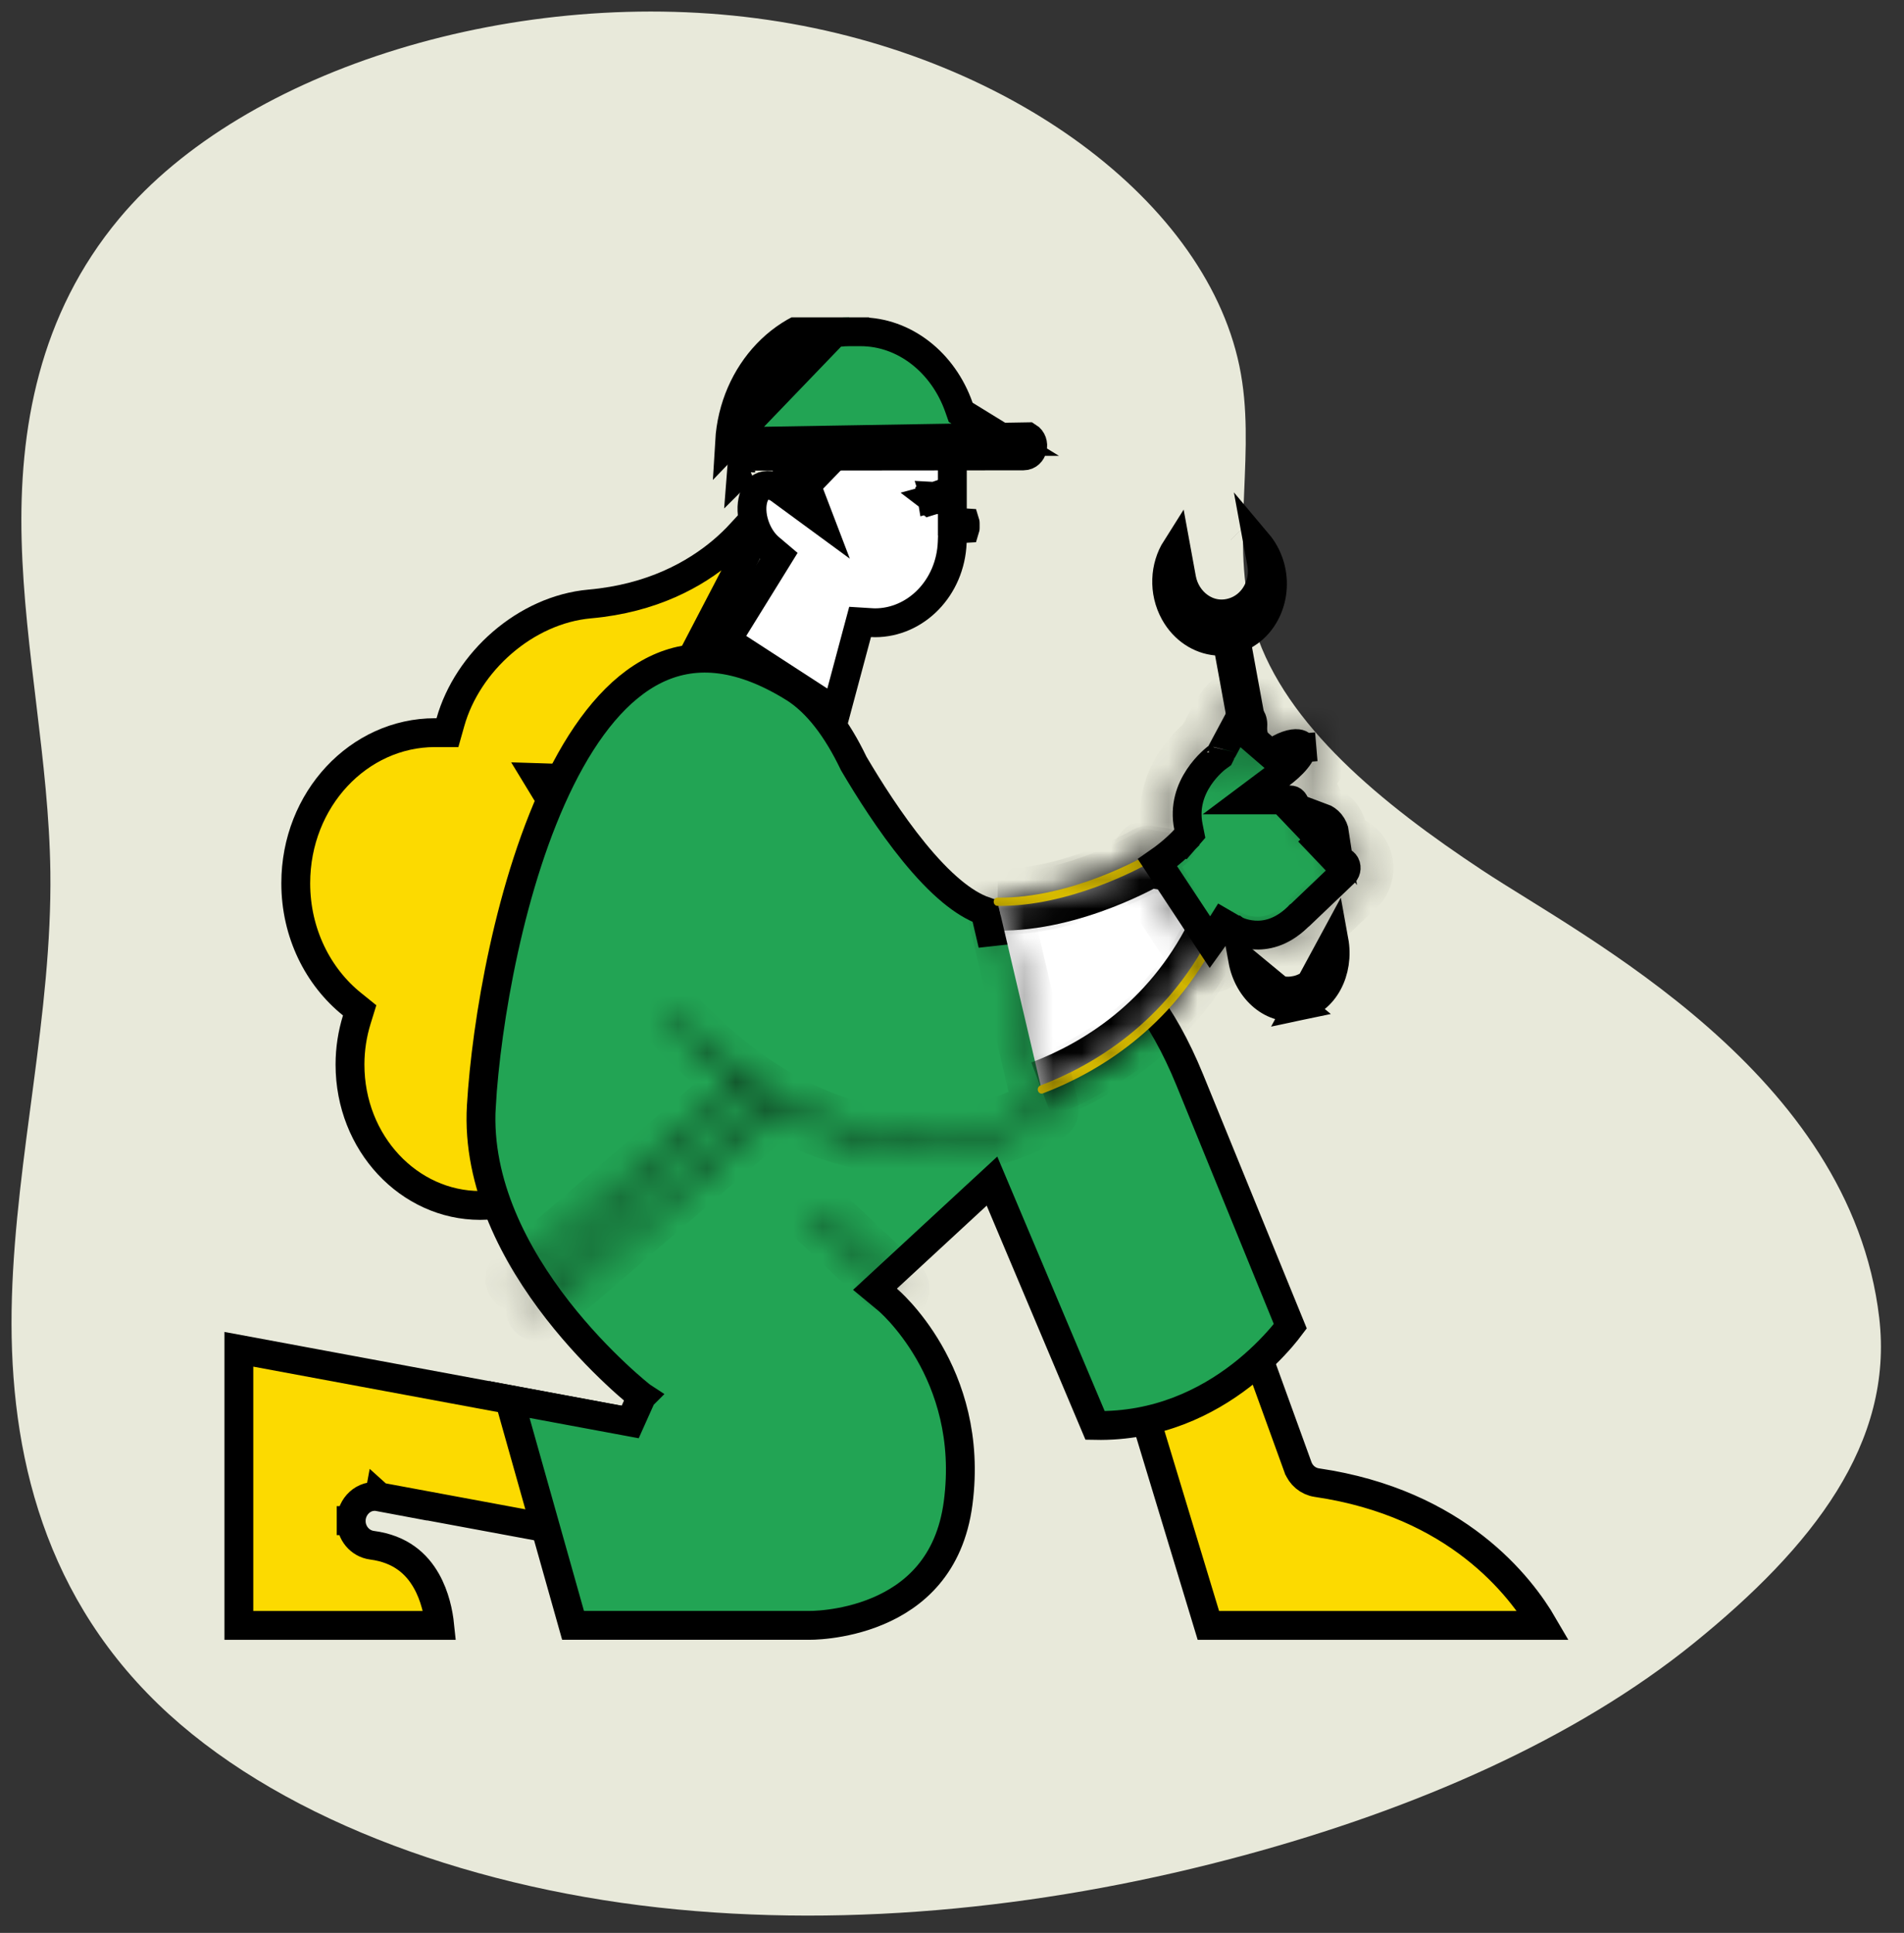 <svg width="66" height="67" viewBox="0 0 66 67" fill="none" xmlns="http://www.w3.org/2000/svg">
<rect x="0" y="0" width="66" height="67" fill="#333333" stroke="none"/>
<path d="M51.393 30.174C47.873 27.848 44.577 25.14 43.519 21.872C42.61 19.053 43.482 16.107 43.059 13.237C42.2 7.269 35.222 1.946 26.625 0.69C18.029 -0.567 8.475 2.362 4.133 7.574C1.347 10.911 0.649 14.884 0.75 18.722C0.849 22.559 1.695 26.38 1.746 30.225C1.808 35.149 0.562 40.039 0.413 44.963C0.264 49.887 1.322 55.041 5.477 59.064C9.457 62.918 16.002 65.363 22.818 66.119C29.636 66.875 36.701 66.052 43.121 64.311C49.055 62.706 54.603 60.287 58.721 56.951C62.839 53.614 65.65 50.023 65.141 45.676C64.145 37.187 54.915 32.501 51.393 30.174Z" fill="#E8E9DA"/>
<g clip-path="url(#clip0_15_5)">
<path d="M12.173 52.713C12.17 53.124 12.462 53.504 12.896 53.562L12.896 53.562C13.889 53.692 14.445 54.21 14.778 54.796C15.081 55.329 15.199 55.925 15.242 56.341H8.28V46.77L21.489 49.224L22.073 53.542L13.146 51.885L13.053 52.376L13.144 51.884L13.145 51.885C12.599 51.782 12.176 52.23 12.173 52.713ZM12.173 52.713C12.173 52.713 12.173 52.714 12.173 52.714L12.673 52.716L12.173 52.711C12.173 52.712 12.173 52.712 12.173 52.713ZM25.052 19.094C25.298 18.885 25.508 18.679 25.684 18.488L25.82 19.288L21.772 27.054L19.55 26.984L18.627 26.954L19.107 27.743C19.608 28.567 19.904 29.553 19.904 30.614C19.904 31.354 19.762 32.055 19.506 32.691L19.379 33.005L19.624 33.239C20.558 34.131 21.154 35.436 21.154 36.901C21.154 39.631 19.101 41.784 16.643 41.784C14.185 41.784 12.132 39.633 12.132 36.901C12.132 36.358 12.216 35.835 12.367 35.345L12.467 35.021L12.203 34.808C11.024 33.861 10.252 32.341 10.252 30.616C10.252 27.698 12.445 25.396 15.077 25.396L15.091 25.396L15.093 25.396C15.101 25.396 15.116 25.397 15.131 25.397H15.51L15.613 25.032C16.202 22.942 18.212 21.134 20.447 20.935L20.447 20.935C22.611 20.742 24.101 19.9 25.052 19.094ZM45.647 51.392C50.511 52.105 52.717 55.001 53.495 56.341H41.887L39.466 48.357L43.485 46.697L44.988 50.844C44.989 50.845 44.989 50.846 44.989 50.847C45.091 51.131 45.338 51.347 45.647 51.392ZM43.666 46.622C43.666 46.623 43.666 46.623 43.665 46.623L43.666 46.622L43.666 46.622Z" fill="#FCDA00" stroke="black"/>
<path d="M45.014 34.874C44.14 35.059 43.272 34.342 43.077 33.274L45.014 34.874ZM45.014 34.874C45.888 34.69 46.437 33.673 46.242 32.604L45.014 34.874ZM44.273 29.974L44.273 29.975C44.375 30.521 44.639 31.028 45.048 31.405L45.387 31.038L45.047 31.405C45.114 31.466 45.178 31.535 45.238 31.609C44.985 31.483 44.689 31.437 44.382 31.502C44.102 31.561 43.865 31.702 43.683 31.892C43.705 31.83 43.73 31.77 43.756 31.712L43.756 31.712C43.995 31.192 44.072 30.606 43.969 30.035L43.969 30.034L42.611 22.628L42.543 22.255L42.164 22.221C41.602 22.17 41.048 21.831 40.715 21.23C40.315 20.503 40.371 19.637 40.768 19.011L40.959 20.055C40.959 20.055 40.959 20.055 40.959 20.055C41.106 20.861 41.877 21.476 42.73 21.225L42.731 21.225C43.454 21.011 43.864 20.258 43.731 19.525L43.731 19.524L43.604 18.833C43.689 18.934 43.767 19.046 43.834 19.169C44.383 20.166 44.074 21.415 43.213 21.964C43.211 21.964 43.209 21.966 43.203 21.969L43.178 21.982C43.168 21.988 43.154 21.996 43.139 22.005L42.845 22.184L42.907 22.522L44.273 29.974ZM43.016 18.361L43.017 18.362L43.016 18.361ZM44.911 34.385L44.911 34.385C44.75 34.419 44.573 34.4 44.401 34.331C44.568 34.364 44.745 34.364 44.926 34.325L44.927 34.325C45.066 34.295 45.195 34.245 45.312 34.179C45.189 34.284 45.052 34.355 44.911 34.385Z" fill="#22A454" stroke="black"/>
<path d="M33.458 18.304C33.458 18.309 33.458 18.313 33.457 18.316L33.025 18.341L33.008 18.795C32.947 20.38 31.742 21.587 30.332 21.587C30.297 21.587 30.262 21.586 30.222 21.583L29.814 21.558L29.708 21.953L28.983 24.661L25.185 22.196L26.77 19.634L26.996 19.268L26.668 18.99C26.495 18.843 26.327 18.62 26.208 18.331C26.063 17.975 26.038 17.633 26.091 17.368C26.145 17.099 26.269 16.945 26.388 16.879C26.558 16.785 26.815 16.806 27.017 16.955L28.386 17.959L27.78 16.373L27.657 16.049C27.7 14.449 28.914 13.223 30.334 13.223H31.377C32.247 13.223 33.012 13.991 33.012 15.016V17.626V18.094L33.457 18.123C33.458 18.126 33.458 18.13 33.458 18.135V18.304Z" fill="white" stroke="black"/>
<path d="M27.478 15.858L29.246 15.483L27.996 16.774C27.855 16.572 27.692 16.396 27.512 16.254L27.497 16.241L27.481 16.23C27.299 16.108 27.09 16.024 26.873 15.986L27.478 15.858ZM25.845 16.204C25.782 16.248 25.725 16.297 25.672 16.35C25.674 16.314 25.678 16.277 25.684 16.238L25.845 16.204Z" fill="#FCDA00" stroke="black"/>
<path d="M25.791 15.312L25.29 15.313M25.791 15.312C25.784 15.413 25.781 15.515 25.781 15.619L25.781 15.619L25.781 15.812L33.995 15.804M25.791 15.312C25.93 13.15 27.56 11.502 29.437 11.5L29.831 11.5L29.831 11.5C31.348 11.499 32.697 12.563 33.242 14.124L33.301 14.292L33.452 14.385L34.944 15.303L33.994 15.304L33.995 15.804M25.791 15.312L33.994 15.304L33.995 15.804M25.29 15.313L35.634 15.14C35.921 15.317 35.808 15.801 35.48 15.802L33.995 15.804M25.29 15.313C25.431 12.916 27.241 11.003 29.437 11L25.29 15.313Z" fill="#22A454" stroke="black"/>
<path d="M32.323 17.297C32.312 17.287 32.307 17.276 32.306 17.271L32.373 17.253L32.382 17.281L32.323 17.297ZM32.323 17.297L32.382 17.281L32.394 17.321C32.372 17.321 32.351 17.315 32.336 17.306C32.331 17.303 32.327 17.3 32.323 17.297ZM32.423 17.316C32.413 17.319 32.404 17.321 32.394 17.321L32.382 17.281L32.41 17.274L32.423 17.316ZM32.41 17.273L32.382 17.281L32.373 17.252L32.402 17.245L32.41 17.273ZM32.401 17.244L32.373 17.252L32.36 17.208C32.37 17.205 32.38 17.204 32.389 17.203L32.401 17.244ZM32.407 17.242L32.395 17.203C32.416 17.204 32.435 17.21 32.45 17.218C32.455 17.221 32.459 17.224 32.463 17.228L32.407 17.242ZM32.407 17.243L32.463 17.228C32.475 17.239 32.48 17.249 32.481 17.254L32.416 17.272L32.407 17.243ZM32.429 17.314L32.416 17.272L32.481 17.255C32.483 17.261 32.483 17.269 32.478 17.278C32.474 17.286 32.459 17.305 32.429 17.314ZM32.372 17.252L32.305 17.27C32.304 17.264 32.304 17.255 32.309 17.246C32.313 17.237 32.328 17.218 32.359 17.208L32.372 17.252Z" fill="#FCDA00" stroke="black"/>
<path d="M44.383 45.13L44.727 45.972C44.652 46.072 44.547 46.204 44.416 46.357C44.101 46.721 43.632 47.206 43.016 47.682C41.838 48.59 40.14 49.454 37.96 49.41L34.663 41.596L34.386 40.94L33.863 41.423L30.75 44.301L30.33 44.689L30.77 45.053L30.77 45.053L30.77 45.053L30.77 45.053L30.771 45.053L30.774 45.056L30.795 45.075C30.814 45.092 30.845 45.119 30.884 45.156C30.963 45.231 31.078 45.345 31.216 45.498C31.491 45.804 31.856 46.262 32.202 46.862C32.893 48.06 33.511 49.824 33.213 52.096L33.213 52.096C32.927 54.285 31.655 55.326 30.437 55.842C29.819 56.104 29.214 56.229 28.762 56.288C28.536 56.318 28.351 56.33 28.224 56.336C28.161 56.338 28.112 56.339 28.081 56.339C28.065 56.339 28.053 56.339 28.046 56.339L28.039 56.339L28.039 56.339H28.027H19.864L17.657 48.511L21.845 49.29L22.242 48.404C22.243 48.403 22.243 48.403 22.243 48.403L22.243 48.403L22.243 48.403L22.24 48.401L22.229 48.393C22.219 48.385 22.203 48.372 22.182 48.355C22.141 48.322 22.078 48.27 21.998 48.203C21.838 48.068 21.608 47.867 21.333 47.607C20.781 47.088 20.049 46.337 19.328 45.412C17.876 43.547 16.525 41.045 16.685 38.338L16.241 38.312L16.685 38.338C16.853 35.484 17.666 30.557 19.438 26.998C20.326 25.214 21.419 23.849 22.719 23.213C23.978 22.597 25.532 22.616 27.492 23.823L27.493 23.823C28.338 24.342 29.028 25.289 29.581 26.439L29.59 26.458L29.6 26.476C30.102 27.328 30.854 28.522 31.689 29.544C32.106 30.054 32.553 30.534 33.009 30.909C33.361 31.199 33.744 31.448 34.142 31.586L34.21 31.874L34.311 32.305L34.752 32.256C35.731 32.148 36.862 32.279 37.982 32.994C39.106 33.712 40.268 35.048 41.244 37.437L44.383 45.13Z" fill="#22A454" stroke="black"/>
<mask id="path-9-inside-1_15_5" fill="white">
<path d="M34.577 31.258C37.217 31.296 39.808 29.767 39.808 29.767L42.373 30.161L42.098 32.423C40.533 35.505 38.053 37.023 36.105 37.764"/>
</mask>
<path d="M34.577 31.258C37.217 31.296 39.808 29.767 39.808 29.767L42.373 30.161L42.098 32.423C40.533 35.505 38.053 37.023 36.105 37.764" fill="white"/>
<path d="M39.808 29.767L39.96 28.779L39.607 28.724L39.3 28.906L39.808 29.767ZM42.373 30.161L43.366 30.282L43.483 29.32L42.525 29.172L42.373 30.161ZM42.098 32.423L42.99 32.875L43.07 32.718L43.091 32.543L42.098 32.423ZM34.563 32.258C36.063 32.279 37.508 31.859 38.543 31.459C39.067 31.257 39.504 31.053 39.811 30.899C39.965 30.822 40.087 30.756 40.173 30.709C40.216 30.686 40.249 30.667 40.273 30.653C40.286 30.646 40.295 30.64 40.302 30.636C40.306 30.634 40.309 30.633 40.311 30.631C40.312 30.631 40.313 30.63 40.314 30.63C40.315 30.629 40.315 30.629 40.315 30.629C40.315 30.629 40.316 30.629 40.316 30.629C40.316 30.628 40.316 30.628 39.808 29.767C39.3 28.906 39.3 28.906 39.3 28.905C39.3 28.905 39.3 28.905 39.301 28.905C39.301 28.905 39.301 28.905 39.301 28.905C39.301 28.905 39.301 28.905 39.301 28.905C39.301 28.905 39.3 28.906 39.299 28.907C39.296 28.908 39.291 28.911 39.283 28.916C39.268 28.924 39.243 28.938 39.21 28.956C39.144 28.992 39.043 29.046 38.913 29.112C38.652 29.243 38.276 29.419 37.822 29.594C36.902 29.949 35.73 30.274 34.591 30.258L34.563 32.258ZM39.656 30.756L42.221 31.149L42.525 29.172L39.96 28.779L39.656 30.756ZM41.38 30.04L41.105 32.302L43.091 32.543L43.366 30.282L41.38 30.04ZM41.206 31.97C39.785 34.77 37.539 36.148 35.749 36.83L36.461 38.699C38.567 37.897 41.281 36.242 42.99 32.875L41.206 31.97Z" fill="black" mask="url(#path-9-inside-1_15_5)"/>
<mask id="path-11-inside-2_15_5" fill="white">
<path d="M36.105 37.908C36.051 37.908 35.999 37.871 35.98 37.811C35.956 37.737 35.992 37.656 36.062 37.628C37.89 36.931 40.396 35.456 41.971 32.377L42.225 30.282L39.833 29.916C39.492 30.107 37.044 31.434 34.577 31.402C34.504 31.4 34.445 31.336 34.445 31.257C34.445 31.179 34.501 31.113 34.58 31.115C37.147 31.148 39.719 29.657 39.745 29.64C39.77 29.626 39.8 29.619 39.828 29.625L42.393 30.019C42.465 30.031 42.516 30.102 42.506 30.179L42.232 32.441C42.23 32.458 42.225 32.475 42.217 32.491C40.605 35.666 38.029 37.184 36.152 37.9C36.136 37.905 36.12 37.908 36.105 37.908Z"/>
</mask>
<path d="M36.105 37.908C36.051 37.908 35.999 37.871 35.98 37.811C35.956 37.737 35.992 37.656 36.062 37.628C37.89 36.931 40.396 35.456 41.971 32.377L42.225 30.282L39.833 29.916C39.492 30.107 37.044 31.434 34.577 31.402C34.504 31.4 34.445 31.336 34.445 31.257C34.445 31.179 34.501 31.113 34.58 31.115C37.147 31.148 39.719 29.657 39.745 29.64C39.77 29.626 39.8 29.619 39.828 29.625L42.393 30.019C42.465 30.031 42.516 30.102 42.506 30.179L42.232 32.441C42.23 32.458 42.225 32.475 42.217 32.491C40.605 35.666 38.029 37.184 36.152 37.9C36.136 37.905 36.12 37.908 36.105 37.908Z" fill="#FCDA00"/>
<path d="M35.98 37.811L36.934 37.51L36.931 37.501L35.98 37.811ZM36.062 37.628L35.706 36.694L35.698 36.697L35.691 36.7L36.062 37.628ZM41.971 32.377L42.861 32.832L42.942 32.674L42.963 32.497L41.971 32.377ZM42.225 30.282L43.218 30.402L43.335 29.44L42.376 29.293L42.225 30.282ZM39.833 29.916L39.984 28.927L39.644 28.875L39.343 29.044L39.833 29.916ZM34.577 31.402L34.551 32.402L34.564 32.402L34.577 31.402ZM34.58 31.115L34.543 32.115L34.555 32.115L34.567 32.115L34.58 31.115ZM39.745 29.64L39.259 28.766L39.235 28.779L39.212 28.794L39.745 29.64ZM39.828 29.625L39.624 30.604L39.65 30.61L39.676 30.614L39.828 29.625ZM42.393 30.019L42.55 29.032L42.545 29.031L42.393 30.019ZM42.506 30.179L41.514 30.054L41.514 30.059L42.506 30.179ZM42.232 32.441L43.22 32.594L43.223 32.578L43.225 32.561L42.232 32.441ZM42.217 32.491L41.331 32.026L41.325 32.038L42.217 32.491ZM36.152 37.9L36.489 38.841L36.498 38.838L36.508 38.834L36.152 37.9ZM36.105 36.908C36.514 36.908 36.83 37.18 36.934 37.51L35.027 38.112C35.168 38.561 35.587 38.908 36.105 38.908V36.908ZM36.931 37.501C37.058 37.891 36.888 38.375 36.432 38.557L35.691 36.7C35.096 36.937 34.854 37.584 35.03 38.122L36.931 37.501ZM36.418 38.563C38.396 37.809 41.14 36.198 42.861 32.832L41.08 31.921C39.653 34.713 37.384 36.054 35.706 36.694L36.418 38.563ZM42.963 32.497L43.218 30.402L41.232 30.161L40.978 32.256L42.963 32.497ZM42.376 29.293L39.984 28.927L39.682 30.904L42.074 31.27L42.376 29.293ZM39.343 29.044C39.012 29.23 36.768 30.431 34.59 30.402L34.564 32.402C37.319 32.438 39.972 30.985 40.323 30.787L39.343 29.044ZM34.603 30.402C35.129 30.416 35.445 30.853 35.445 31.257H33.445C33.445 31.818 33.878 32.384 34.551 32.402L34.603 30.402ZM35.445 31.257C35.445 31.626 35.143 32.137 34.543 32.115L34.616 30.116C33.858 30.088 33.445 30.732 33.445 31.257H35.445ZM34.567 32.115C36.031 32.134 37.451 31.722 38.473 31.33C39.498 30.937 40.206 30.532 40.277 30.487L39.212 28.794C39.257 28.766 38.667 29.114 37.757 29.463C36.846 29.812 35.696 30.13 34.592 30.116L34.567 32.115ZM40.23 30.515C40.102 30.586 39.887 30.659 39.624 30.604L40.031 28.646C39.713 28.58 39.439 28.666 39.259 28.766L40.23 30.515ZM39.676 30.614L42.241 31.008L42.545 29.031L39.979 28.637L39.676 30.614ZM42.236 31.007C41.729 30.926 41.462 30.464 41.514 30.054L43.498 30.305C43.57 29.739 43.201 29.135 42.55 29.032L42.236 31.007ZM41.514 30.059L41.239 32.321L43.225 32.561L43.499 30.299L41.514 30.059ZM41.244 32.287C41.251 32.245 41.269 32.144 41.331 32.026L43.103 32.955C43.181 32.806 43.208 32.671 43.22 32.594L41.244 32.287ZM41.325 32.038C39.859 34.924 37.522 36.308 35.796 36.965L36.508 38.834C38.536 38.062 41.35 36.407 43.109 32.944L41.325 32.038ZM35.815 36.958C35.89 36.931 35.989 36.908 36.105 36.908V38.908C36.252 38.908 36.381 38.879 36.489 38.841L35.815 36.958Z" fill="black" mask="url(#path-11-inside-2_15_5)"/>
<path d="M44.825 28.114C44.907 28.035 44.919 27.878 44.841 27.784L44.839 27.781L44.839 27.781C44.808 27.744 44.768 27.727 44.722 27.727L44.714 27.727V27.727H44.692H43.191L44.392 26.827C44.564 26.698 44.774 26.52 44.93 26.328C45.099 26.121 45.135 25.986 45.13 25.927L45.628 25.885L45.13 25.927C45.123 25.854 45.101 25.827 45.093 25.819C45.084 25.81 45.056 25.787 44.982 25.778C44.819 25.759 44.492 25.824 44.054 26.15L43.315 25.512C43.545 25.086 43.369 24.848 43.296 24.803C43.212 24.75 43.181 24.763 43.16 24.771C43.109 24.792 42.974 24.883 42.803 25.208L42.802 25.211L42.361 24.975L42.801 25.211L42.801 25.211L42.801 25.212L42.801 25.212L42.8 25.214L42.796 25.221L42.782 25.249L42.729 25.347L42.568 25.647C42.505 25.766 42.444 25.88 42.4 25.961C42.361 26.035 42.336 26.082 42.336 26.081L42.282 26.19L42.184 26.261C42.184 26.261 42.184 26.261 42.183 26.262L42.18 26.264L42.168 26.273C42.157 26.282 42.142 26.293 42.124 26.309C42.086 26.34 42.034 26.385 41.974 26.444C41.852 26.562 41.698 26.732 41.556 26.945C41.275 27.37 41.053 27.948 41.195 28.657L41.243 28.897L41.082 29.082L40.705 28.755C41.082 29.082 41.082 29.083 41.082 29.083L41.082 29.083L41.082 29.083L41.081 29.084L41.079 29.086L41.075 29.091L41.059 29.108C41.047 29.122 41.029 29.142 41.006 29.165C40.96 29.213 40.895 29.279 40.81 29.357C40.65 29.506 40.419 29.701 40.124 29.905L41.141 31.446L41.141 31.446L41.951 32.673C41.998 32.608 42.038 32.552 42.067 32.509C42.092 32.473 42.11 32.446 42.122 32.428L42.134 32.409L42.137 32.405L42.137 32.405L42.137 32.405L42.137 32.405L42.137 32.405L42.137 32.405L42.137 32.404L42.393 31.994L42.809 32.236C42.81 32.236 42.811 32.237 42.812 32.237C42.816 32.24 42.826 32.245 42.839 32.251C42.867 32.264 42.911 32.284 42.97 32.306C43.089 32.349 43.26 32.395 43.464 32.41C43.856 32.437 44.403 32.348 44.978 31.796L44.996 31.778L45.031 31.741L45.063 31.72L46.593 30.261L46.594 30.26C46.676 30.182 46.689 30.024 46.611 29.93C46.578 29.89 46.539 29.874 46.505 29.872C46.47 29.869 46.433 29.88 46.398 29.913L46.054 29.55L45.709 29.188C45.792 29.109 45.804 28.951 45.726 28.857L45.725 28.856C45.691 28.814 45.648 28.797 45.608 28.798C45.576 28.799 45.545 28.809 45.514 28.838L45.169 28.477L45.169 28.477L44.824 28.115C44.824 28.115 44.825 28.114 44.825 28.114ZM44.825 28.114C44.824 28.115 44.824 28.115 44.823 28.116L45.513 28.839C45.546 28.808 45.577 28.775 45.606 28.741L44.825 28.114ZM45.83 28.337C45.782 28.482 45.708 28.619 45.607 28.739L45.83 28.337ZM45.83 28.337C45.935 28.376 46.033 28.443 46.112 28.538C46.197 28.642 46.25 28.766 46.269 28.894L45.83 28.337Z" fill="#22A454" stroke="black"/>
<mask id="path-14-inside-3_15_5" fill="white">
<path d="M47.097 29.518C46.956 29.347 46.76 29.245 46.547 29.231C46.494 29.229 46.439 29.23 46.388 29.239C46.4 29.184 46.41 29.127 46.413 29.068C46.426 28.837 46.355 28.617 46.214 28.447C46.059 28.26 45.833 28.152 45.599 28.158C45.566 28.158 45.534 28.161 45.502 28.167C45.569 27.897 45.513 27.596 45.329 27.373C45.245 27.271 45.139 27.193 45.022 27.144C45.425 26.796 45.802 26.341 45.763 25.873C45.737 25.577 45.59 25.346 45.349 25.227C45.008 25.056 44.532 25.125 44.029 25.407C44.144 24.891 43.942 24.453 43.629 24.259C43.418 24.126 43.206 24.091 42.999 24.152C42.721 24.234 42.468 24.488 42.248 24.908C41.929 25.503 41.825 25.697 41.791 25.763C41.58 25.926 40.27 27.018 40.563 28.713C40.455 28.826 40.168 29.111 39.728 29.409C39.604 29.493 39.516 29.631 39.487 29.787C39.458 29.942 39.489 30.101 39.574 30.231L41.526 33.184C41.619 33.325 41.765 33.41 41.927 33.417C41.933 33.417 41.94 33.417 41.946 33.417C42.101 33.417 42.246 33.344 42.346 33.215C42.466 33.061 42.554 32.934 42.609 32.855C42.977 33.016 44.216 33.426 45.425 32.261L45.442 32.243C45.453 32.236 45.465 32.227 45.476 32.218L47.03 30.736C47.191 30.584 47.286 30.374 47.298 30.145C47.309 29.91 47.238 29.689 47.097 29.518ZM46.851 30.517L45.295 31.998C45.292 32 45.279 32.01 45.277 32.011C45.273 32.014 45.269 32.017 45.266 32.021L45.244 32.044C43.954 33.287 42.679 32.575 42.625 32.545C42.565 32.51 42.489 32.531 42.45 32.591C42.449 32.592 42.341 32.768 42.138 33.027C42.087 33.093 42.013 33.13 41.933 33.127C41.855 33.124 41.784 33.082 41.738 33.014L39.788 30.06C39.745 29.996 39.729 29.916 39.744 29.838C39.758 29.758 39.801 29.691 39.865 29.648C40.461 29.243 40.786 28.869 40.801 28.854C40.83 28.819 40.842 28.772 40.834 28.726C40.504 27.067 41.903 26.021 41.962 25.976C41.98 25.963 41.995 25.946 42.005 25.926C42.024 25.891 42.476 25.048 42.476 25.047C42.661 24.695 42.86 24.486 43.066 24.426C43.107 24.415 43.149 24.407 43.191 24.407C43.288 24.407 43.39 24.439 43.491 24.503C43.771 24.678 43.918 25.142 43.645 25.663L42.377 26.946C42.324 26.999 42.321 27.09 42.371 27.147C42.398 27.178 42.433 27.192 42.469 27.192C42.503 27.192 42.534 27.179 42.561 27.153L43.837 25.862C44.479 25.387 44.98 25.355 45.236 25.484C45.39 25.561 45.48 25.705 45.496 25.897C45.525 26.227 45.205 26.669 44.617 27.11C44.57 27.146 44.549 27.211 44.567 27.271C44.586 27.332 44.633 27.367 44.696 27.37H44.719C44.721 27.37 44.725 27.37 44.728 27.37C44.884 27.37 45.029 27.439 45.128 27.561C45.322 27.797 45.303 28.161 45.081 28.371C45.027 28.424 45.021 28.515 45.071 28.573C45.12 28.631 45.204 28.637 45.258 28.584C45.353 28.494 45.476 28.445 45.602 28.442C45.761 28.437 45.909 28.509 46.013 28.634C46.107 28.749 46.154 28.897 46.145 29.049C46.137 29.203 46.074 29.343 45.967 29.445C45.938 29.474 45.922 29.512 45.922 29.552C45.922 29.587 45.933 29.619 45.955 29.646C46.005 29.706 46.088 29.71 46.143 29.658C46.25 29.556 46.388 29.506 46.529 29.515C46.672 29.524 46.803 29.593 46.897 29.706C46.992 29.82 47.038 29.967 47.03 30.121C47.021 30.277 46.957 30.417 46.851 30.517ZM36.397 38.419C36.412 38.479 36.388 38.541 36.338 38.575C36.276 38.617 34.763 39.62 32.386 39.748C32.233 39.757 32.072 39.761 31.907 39.761C30.556 39.761 28.839 39.454 26.947 38.393L18.738 45.463C18.714 45.485 18.683 45.494 18.655 45.494C18.617 45.494 18.578 45.476 18.551 45.441C18.505 45.38 18.514 45.29 18.571 45.239L26.693 38.247C26.421 38.085 26.144 37.909 25.865 37.715L18.045 44.448C18.02 44.47 17.99 44.479 17.962 44.479C17.923 44.479 17.885 44.461 17.858 44.425C17.812 44.363 17.821 44.273 17.879 44.224L25.632 37.547C24.873 36.996 24.094 36.319 23.306 35.487C23.255 35.431 23.253 35.341 23.305 35.284C23.357 35.228 23.441 35.227 23.493 35.282C26.961 38.94 30.23 39.576 32.359 39.462C34.363 39.356 35.768 38.59 36.115 38.383L34.447 31.292C34.43 31.214 34.473 31.137 34.544 31.118C34.615 31.099 34.688 31.145 34.705 31.223L36.397 38.419ZM31.176 44.561C31.232 44.613 31.238 44.705 31.188 44.763C31.162 44.796 31.125 44.812 31.087 44.812C31.057 44.812 31.025 44.8 31 44.776L28.244 42.18C28.188 42.13 28.183 42.038 28.232 41.979C28.28 41.919 28.364 41.913 28.42 41.966L31.176 44.561Z"/>
</mask>
<path d="M47.097 29.518C46.956 29.347 46.76 29.245 46.547 29.231C46.494 29.229 46.439 29.23 46.388 29.239C46.4 29.184 46.41 29.127 46.413 29.068C46.426 28.837 46.355 28.617 46.214 28.447C46.059 28.26 45.833 28.152 45.599 28.158C45.566 28.158 45.534 28.161 45.502 28.167C45.569 27.897 45.513 27.596 45.329 27.373C45.245 27.271 45.139 27.193 45.022 27.144C45.425 26.796 45.802 26.341 45.763 25.873C45.737 25.577 45.59 25.346 45.349 25.227C45.008 25.056 44.532 25.125 44.029 25.407C44.144 24.891 43.942 24.453 43.629 24.259C43.418 24.126 43.206 24.091 42.999 24.152C42.721 24.234 42.468 24.488 42.248 24.908C41.929 25.503 41.825 25.697 41.791 25.763C41.58 25.926 40.27 27.018 40.563 28.713C40.455 28.826 40.168 29.111 39.728 29.409C39.604 29.493 39.516 29.631 39.487 29.787C39.458 29.942 39.489 30.101 39.574 30.231L41.526 33.184C41.619 33.325 41.765 33.41 41.927 33.417C41.933 33.417 41.94 33.417 41.946 33.417C42.101 33.417 42.246 33.344 42.346 33.215C42.466 33.061 42.554 32.934 42.609 32.855C42.977 33.016 44.216 33.426 45.425 32.261L45.442 32.243C45.453 32.236 45.465 32.227 45.476 32.218L47.03 30.736C47.191 30.584 47.286 30.374 47.298 30.145C47.309 29.91 47.238 29.689 47.097 29.518ZM46.851 30.517L45.295 31.998C45.292 32 45.279 32.01 45.277 32.011C45.273 32.014 45.269 32.017 45.266 32.021L45.244 32.044C43.954 33.287 42.679 32.575 42.625 32.545C42.565 32.51 42.489 32.531 42.45 32.591C42.449 32.592 42.341 32.768 42.138 33.027C42.087 33.093 42.013 33.13 41.933 33.127C41.855 33.124 41.784 33.082 41.738 33.014L39.788 30.06C39.745 29.996 39.729 29.916 39.744 29.838C39.758 29.758 39.801 29.691 39.865 29.648C40.461 29.243 40.786 28.869 40.801 28.854C40.83 28.819 40.842 28.772 40.834 28.726C40.504 27.067 41.903 26.021 41.962 25.976C41.98 25.963 41.995 25.946 42.005 25.926C42.024 25.891 42.476 25.048 42.476 25.047C42.661 24.695 42.86 24.486 43.066 24.426C43.107 24.415 43.149 24.407 43.191 24.407C43.288 24.407 43.39 24.439 43.491 24.503C43.771 24.678 43.918 25.142 43.645 25.663L42.377 26.946C42.324 26.999 42.321 27.09 42.371 27.147C42.398 27.178 42.433 27.192 42.469 27.192C42.503 27.192 42.534 27.179 42.561 27.153L43.837 25.862C44.479 25.387 44.98 25.355 45.236 25.484C45.39 25.561 45.48 25.705 45.496 25.897C45.525 26.227 45.205 26.669 44.617 27.11C44.57 27.146 44.549 27.211 44.567 27.271C44.586 27.332 44.633 27.367 44.696 27.37H44.719C44.721 27.37 44.725 27.37 44.728 27.37C44.884 27.37 45.029 27.439 45.128 27.561C45.322 27.797 45.303 28.161 45.081 28.371C45.027 28.424 45.021 28.515 45.071 28.573C45.12 28.631 45.204 28.637 45.258 28.584C45.353 28.494 45.476 28.445 45.602 28.442C45.761 28.437 45.909 28.509 46.013 28.634C46.107 28.749 46.154 28.897 46.145 29.049C46.137 29.203 46.074 29.343 45.967 29.445C45.938 29.474 45.922 29.512 45.922 29.552C45.922 29.587 45.933 29.619 45.955 29.646C46.005 29.706 46.088 29.71 46.143 29.658C46.25 29.556 46.388 29.506 46.529 29.515C46.672 29.524 46.803 29.593 46.897 29.706C46.992 29.82 47.038 29.967 47.03 30.121C47.021 30.277 46.957 30.417 46.851 30.517ZM36.397 38.419C36.412 38.479 36.388 38.541 36.338 38.575C36.276 38.617 34.763 39.62 32.386 39.748C32.233 39.757 32.072 39.761 31.907 39.761C30.556 39.761 28.839 39.454 26.947 38.393L18.738 45.463C18.714 45.485 18.683 45.494 18.655 45.494C18.617 45.494 18.578 45.476 18.551 45.441C18.505 45.38 18.514 45.29 18.571 45.239L26.693 38.247C26.421 38.085 26.144 37.909 25.865 37.715L18.045 44.448C18.02 44.47 17.99 44.479 17.962 44.479C17.923 44.479 17.885 44.461 17.858 44.425C17.812 44.363 17.821 44.273 17.879 44.224L25.632 37.547C24.873 36.996 24.094 36.319 23.306 35.487C23.255 35.431 23.253 35.341 23.305 35.284C23.357 35.228 23.441 35.227 23.493 35.282C26.961 38.94 30.23 39.576 32.359 39.462C34.363 39.356 35.768 38.59 36.115 38.383L34.447 31.292C34.43 31.214 34.473 31.137 34.544 31.118C34.615 31.099 34.688 31.145 34.705 31.223L36.397 38.419ZM31.176 44.561C31.232 44.613 31.238 44.705 31.188 44.763C31.162 44.796 31.125 44.812 31.087 44.812C31.057 44.812 31.025 44.8 31 44.776L28.244 42.18C28.188 42.13 28.183 42.038 28.232 41.979C28.28 41.919 28.364 41.913 28.42 41.966L31.176 44.561Z" fill="#FCDA00" stroke="black" stroke-width="2" mask="url(#path-14-inside-3_15_5)"/>
</g>
<defs>
<clipPath id="clip0_15_5">
<rect width="60" height="46" fill="white" transform="translate(1 11)"/>
</clipPath>
</defs>
</svg>
